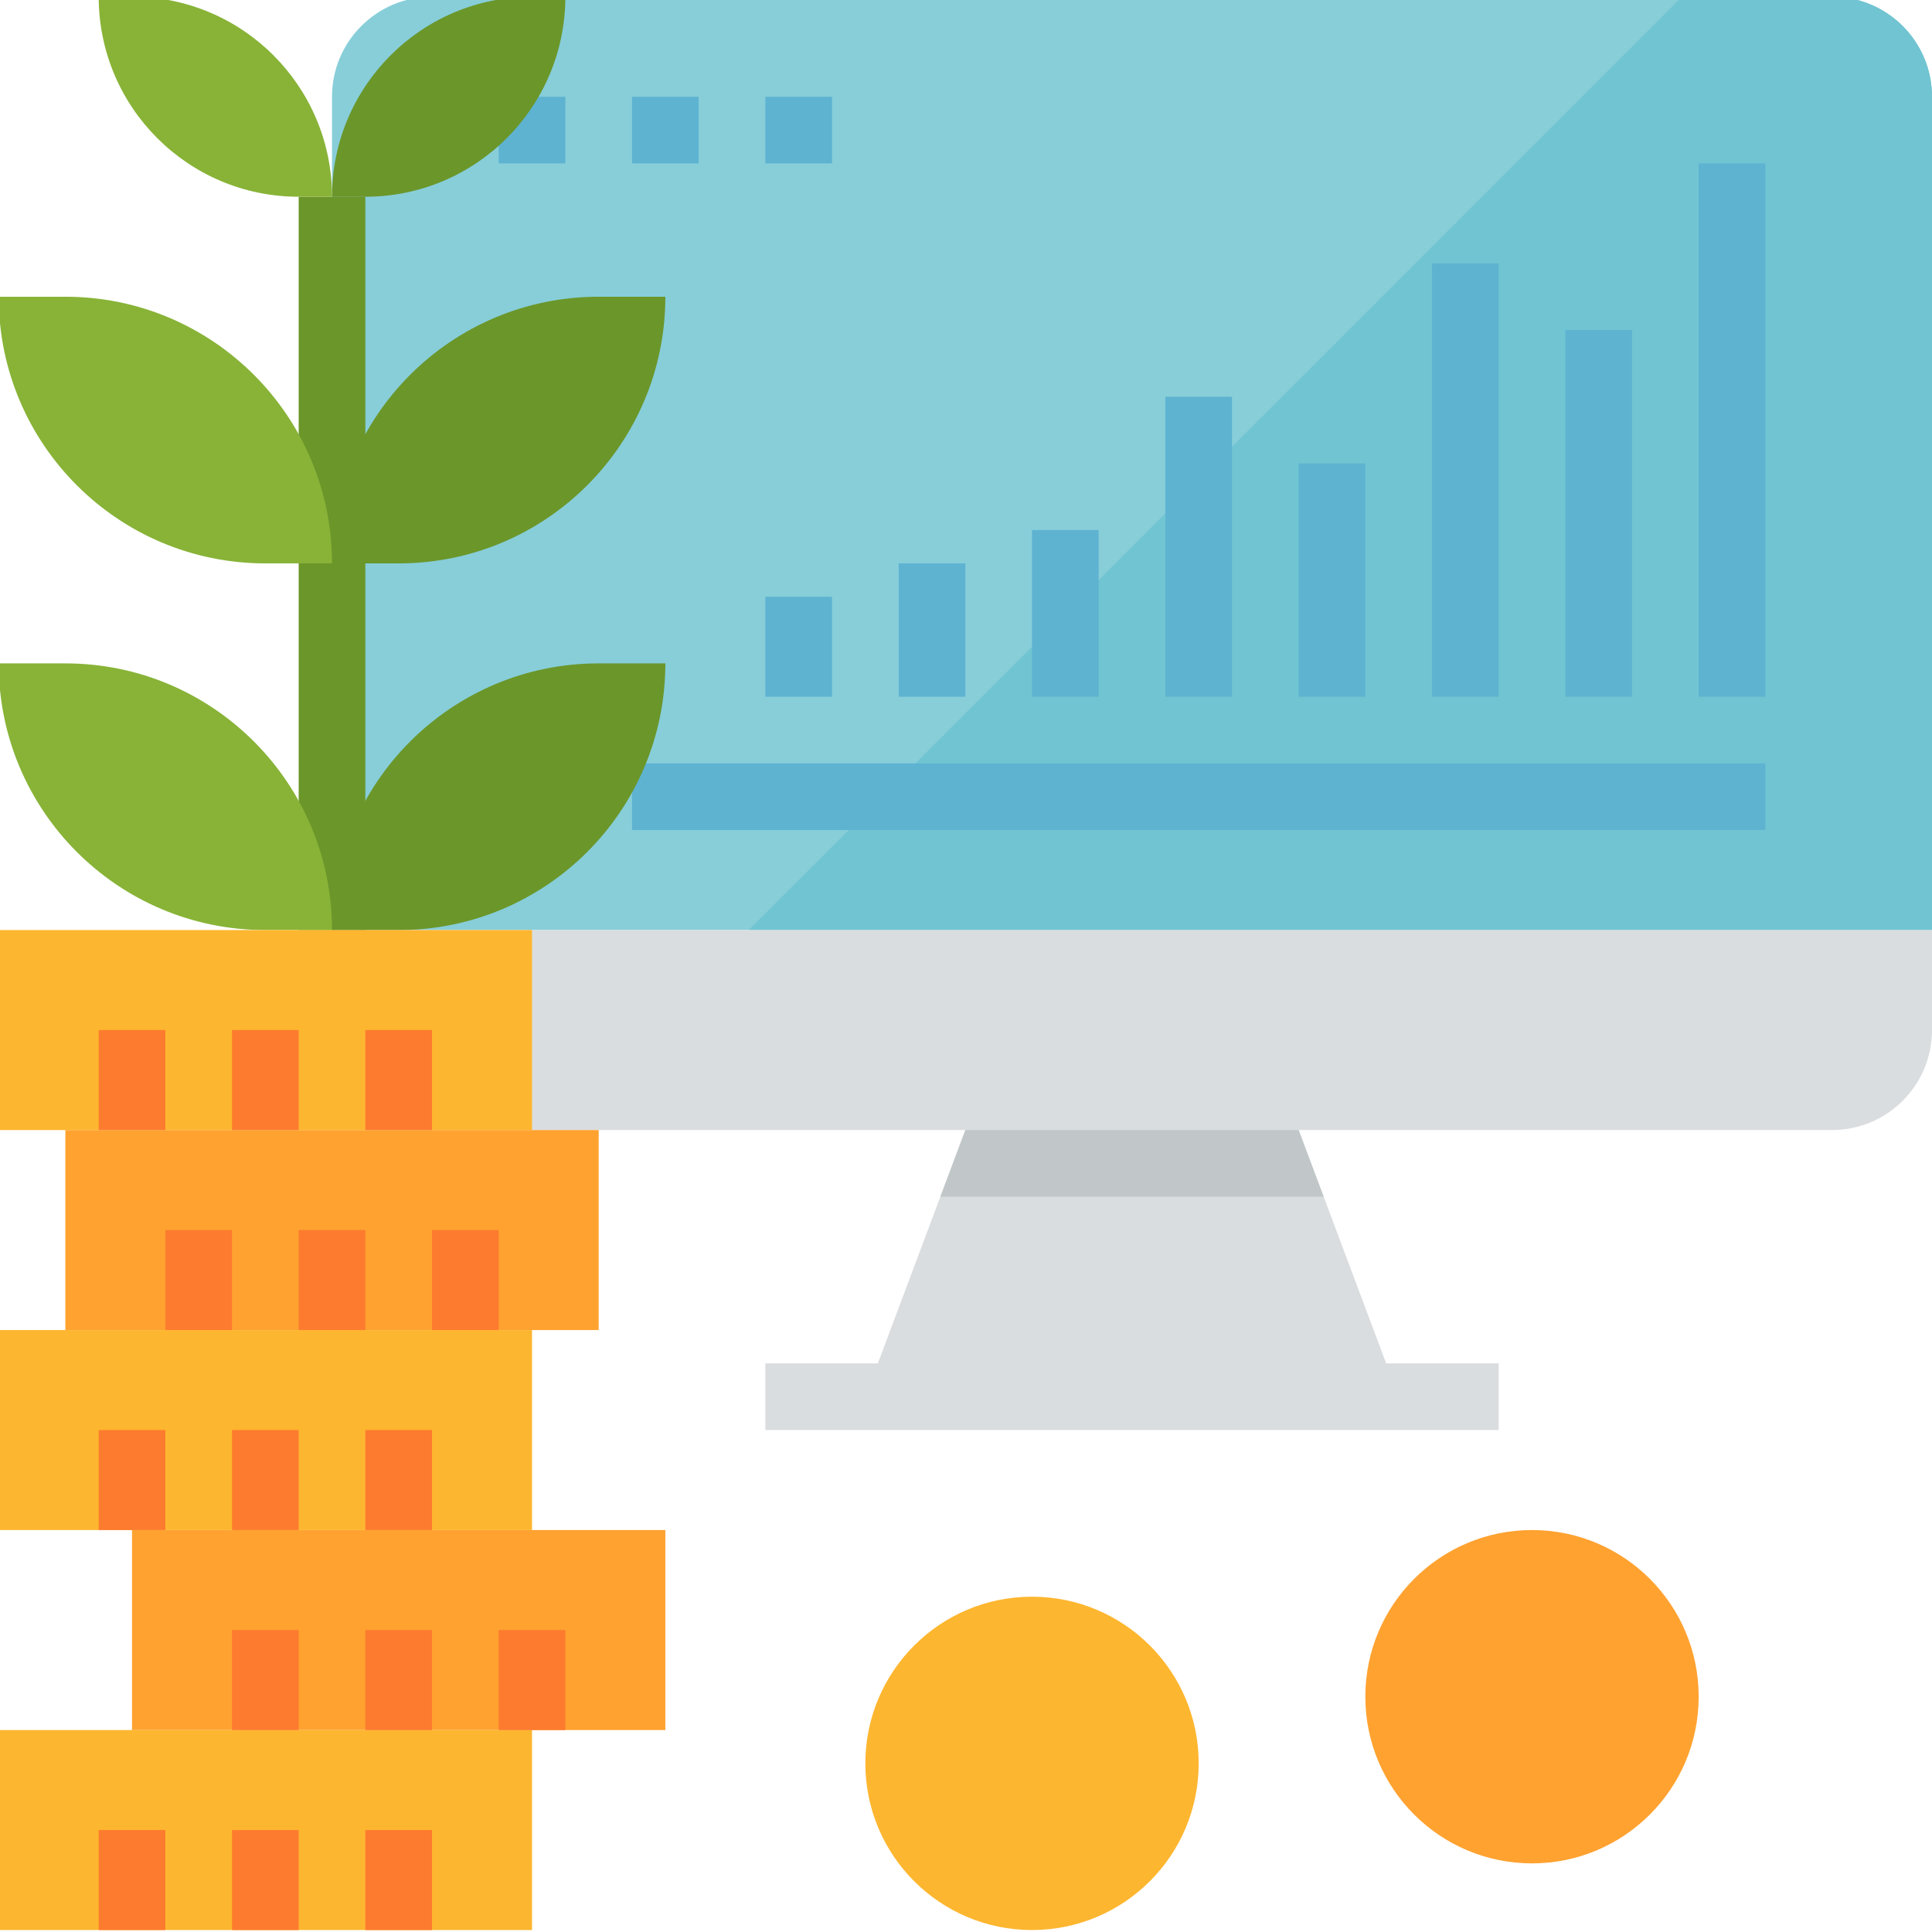 <svg xmlns="http://www.w3.org/2000/svg" height="591pt" version="1.1" viewBox="1 1 591 591.6" width="591pt">
<g id="surface1">
<path d="M 425.16 418.484 L 398.367 347.035 L 296.301 347.035 L 269.508 418.484 L 235.059 418.484 L 235.059 438.898 L 459.609 438.898 L 459.609 418.484 Z M 425.16 418.484 " style=" stroke:none;fill-rule:nonzero;fill:rgb(85.49%,86.667%,87.451%);fill-opacity:1;" />
<path d="M 132.988 0 C 116.078 0 102.367 13.707 102.367 30.621 L 102.367 285.793 L 592.301 285.793 L 592.301 30.621 C 592.301 13.707 578.59 0 561.68 0 Z M 132.988 0 " style=" stroke:none;fill-rule:nonzero;fill:rgb(52.941%,80.784%,85.098%);fill-opacity:1;" />
<path d="M 561.68 0 L 515.75 0 L 229.957 285.793 L 592.301 285.793 L 592.301 30.621 C 592.301 13.707 578.59 0 561.68 0 Z M 561.68 0 " style=" stroke:none;fill-rule:nonzero;fill:rgb(44.314%,76.863%,81.961%);fill-opacity:1;" />
<path d="M 102.367 285.793 L 102.367 316.414 C 102.367 333.328 116.078 347.035 132.988 347.035 L 561.68 347.035 C 578.59 347.035 592.301 333.328 592.301 316.414 L 592.301 285.793 Z M 102.367 285.793 " style=" stroke:none;fill-rule:nonzero;fill:rgb(85.49%,86.667%,87.451%);fill-opacity:1;" />
<path d="M 406.023 367.449 L 398.367 347.035 L 296.301 347.035 L 288.645 367.449 Z M 406.023 367.449 " style=" stroke:none;fill-rule:nonzero;fill:rgb(75.686%,78.039%,78.824%);fill-opacity:1;" />
<path d="M 153.402 30.621 L 173.816 30.621 L 173.816 51.035 L 153.402 51.035 Z M 153.402 30.621 " style=" stroke:none;fill-rule:nonzero;fill:rgb(36.863%,70.196%,81.961%);fill-opacity:1;" />
<path d="M 194.23 30.621 L 214.645 30.621 L 214.645 51.035 L 194.23 51.035 Z M 194.23 30.621 " style=" stroke:none;fill-rule:nonzero;fill:rgb(36.863%,70.196%,81.961%);fill-opacity:1;" />
<path d="M 235.059 30.621 L 255.473 30.621 L 255.473 51.035 L 235.059 51.035 Z M 235.059 30.621 " style=" stroke:none;fill-rule:nonzero;fill:rgb(36.863%,70.196%,81.961%);fill-opacity:1;" />
<path d="M 194.23 234.758 L 541.266 234.758 L 541.266 255.172 L 194.23 255.172 Z M 194.23 234.758 " style=" stroke:none;fill-rule:nonzero;fill:rgb(36.863%,70.196%,81.961%);fill-opacity:1;" />
<path d="M 235.059 183.723 L 255.473 183.723 L 255.473 214.344 L 235.059 214.344 Z M 235.059 183.723 " style=" stroke:none;fill-rule:nonzero;fill:rgb(36.863%,70.196%,81.961%);fill-opacity:1;" />
<path d="M 275.887 173.516 L 296.301 173.516 L 296.301 214.344 L 275.887 214.344 Z M 275.887 173.516 " style=" stroke:none;fill-rule:nonzero;fill:rgb(36.863%,70.196%,81.961%);fill-opacity:1;" />
<path d="M 316.715 163.309 L 337.129 163.309 L 337.129 214.344 L 316.715 214.344 Z M 316.715 163.309 " style=" stroke:none;fill-rule:nonzero;fill:rgb(36.863%,70.196%,81.961%);fill-opacity:1;" />
<path d="M 357.543 122.484 L 377.957 122.484 L 377.957 214.344 L 357.543 214.344 Z M 357.543 122.484 " style=" stroke:none;fill-rule:nonzero;fill:rgb(36.863%,70.196%,81.961%);fill-opacity:1;" />
<path d="M 398.367 142.898 L 418.781 142.898 L 418.781 214.344 L 398.367 214.344 Z M 398.367 142.898 " style=" stroke:none;fill-rule:nonzero;fill:rgb(36.863%,70.196%,81.961%);fill-opacity:1;" />
<path d="M 439.195 81.656 L 459.609 81.656 L 459.609 214.344 L 439.195 214.344 Z M 439.195 81.656 " style=" stroke:none;fill-rule:nonzero;fill:rgb(36.863%,70.196%,81.961%);fill-opacity:1;" />
<path d="M 480.023 102.07 L 500.438 102.07 L 500.438 214.344 L 480.023 214.344 Z M 480.023 102.07 " style=" stroke:none;fill-rule:nonzero;fill:rgb(36.863%,70.196%,81.961%);fill-opacity:1;" />
<path d="M 520.852 51.035 L 541.266 51.035 L 541.266 214.344 L 520.852 214.344 Z M 520.852 51.035 " style=" stroke:none;fill-rule:nonzero;fill:rgb(36.863%,70.196%,81.961%);fill-opacity:1;" />
<path d="M 367.75 540.965 C 367.75 569.152 344.898 592 316.715 592 C 288.527 592 265.68 569.152 265.68 540.965 C 265.68 512.781 288.527 489.93 316.715 489.93 C 344.898 489.93 367.75 512.781 367.75 540.965 Z M 367.75 540.965 " style=" stroke:none;fill-rule:nonzero;fill:rgb(99.216%,71.373%,18.431%);fill-opacity:1;" />
<path d="M 520.852 520.551 C 520.852 548.738 498.004 571.586 469.816 571.586 C 441.633 571.586 418.781 548.738 418.781 520.551 C 418.781 492.367 441.633 469.516 469.816 469.516 C 498.004 469.516 520.852 492.367 520.852 520.551 Z M 520.852 520.551 " style=" stroke:none;fill-rule:nonzero;fill:rgb(100%,63.529%,18.824%);fill-opacity:1;" />
<path d="M 173.816 0 L 163.609 0 C 129.785 0 102.367 27.414 102.367 61.242 L 112.574 61.242 C 146.402 61.242 173.816 33.824 173.816 0 Z M 173.816 0 " style=" stroke:none;fill-rule:nonzero;fill:rgb(41.961%,58.824%,16.471%);fill-opacity:1;" />
<path d="M 122.781 173.516 L 102.367 173.516 C 102.367 128.422 138.93 91.863 184.023 91.863 L 204.438 91.863 C 204.438 136.957 167.879 173.516 122.781 173.516 Z M 122.781 173.516 " style=" stroke:none;fill-rule:nonzero;fill:rgb(41.961%,58.824%,16.471%);fill-opacity:1;" />
<path d="M 122.781 285.793 L 102.367 285.793 C 102.367 240.699 138.93 204.137 184.023 204.137 L 204.438 204.137 C 204.438 249.23 167.879 285.793 122.781 285.793 Z M 122.781 285.793 " style=" stroke:none;fill-rule:nonzero;fill:rgb(41.961%,58.824%,16.471%);fill-opacity:1;" />
<path d="M 92.16 61.242 L 112.574 61.242 L 112.574 285.793 L 92.16 285.793 Z M 92.16 61.242 " style=" stroke:none;fill-rule:nonzero;fill:rgb(41.961%,58.824%,16.471%);fill-opacity:1;" />
<path d="M 102.367 61.242 L 92.16 61.242 C 58.336 61.242 30.922 33.824 30.922 0 L 41.129 0 C 74.953 0 102.367 27.414 102.367 61.242 Z M 102.367 61.242 " style=" stroke:none;fill-rule:nonzero;fill:rgb(53.333%,70.196%,21.569%);fill-opacity:1;" />
<path d="M 0.301 91.863 L 20.715 91.863 C 65.809 91.863 102.367 128.422 102.367 173.516 L 81.957 173.516 C 36.859 173.516 0.301 136.957 0.301 91.863 Z M 0.301 91.863 " style=" stroke:none;fill-rule:nonzero;fill:rgb(53.333%,70.196%,21.569%);fill-opacity:1;" />
<path d="M 0.301 204.137 L 20.715 204.137 C 65.809 204.137 102.367 240.699 102.367 285.793 L 81.957 285.793 C 36.859 285.793 0.301 249.23 0.301 204.137 Z M 0.301 204.137 " style=" stroke:none;fill-rule:nonzero;fill:rgb(53.333%,70.196%,21.569%);fill-opacity:1;" />
<path d="M 0.301 530.758 L 163.609 530.758 L 163.609 592 L 0.301 592 Z M 0.301 530.758 " style=" stroke:none;fill-rule:nonzero;fill:rgb(99.216%,71.373%,18.431%);fill-opacity:1;" />
<path d="M 41.129 469.516 L 204.438 469.516 L 204.438 530.758 L 41.129 530.758 Z M 41.129 469.516 " style=" stroke:none;fill-rule:nonzero;fill:rgb(100%,63.529%,18.824%);fill-opacity:1;" />
<path d="M 0.301 408.277 L 163.609 408.277 L 163.609 469.516 L 0.301 469.516 Z M 0.301 408.277 " style=" stroke:none;fill-rule:nonzero;fill:rgb(99.216%,71.373%,18.431%);fill-opacity:1;" />
<path d="M 20.715 347.035 L 184.023 347.035 L 184.023 408.277 L 20.715 408.277 Z M 20.715 347.035 " style=" stroke:none;fill-rule:nonzero;fill:rgb(100%,63.529%,18.824%);fill-opacity:1;" />
<path d="M 0.301 285.793 L 163.609 285.793 L 163.609 347.035 L 0.301 347.035 Z M 0.301 285.793 " style=" stroke:none;fill-rule:nonzero;fill:rgb(99.216%,71.373%,18.431%);fill-opacity:1;" />
<path d="M 71.75 500.137 L 92.16 500.137 L 92.16 530.758 L 71.75 530.758 Z M 71.75 500.137 " style=" stroke:none;fill-rule:nonzero;fill:rgb(99.216%,48.235%,18.431%);fill-opacity:1;" />
<path d="M 112.574 500.137 L 132.988 500.137 L 132.988 530.758 L 112.574 530.758 Z M 112.574 500.137 " style=" stroke:none;fill-rule:nonzero;fill:rgb(99.216%,48.235%,18.431%);fill-opacity:1;" />
<path d="M 153.402 500.137 L 173.816 500.137 L 173.816 530.758 L 153.402 530.758 Z M 153.402 500.137 " style=" stroke:none;fill-rule:nonzero;fill:rgb(99.216%,48.235%,18.431%);fill-opacity:1;" />
<path d="M 51.336 377.656 L 71.75 377.656 L 71.75 408.277 L 51.336 408.277 Z M 51.336 377.656 " style=" stroke:none;fill-rule:nonzero;fill:rgb(99.216%,48.235%,18.431%);fill-opacity:1;" />
<path d="M 92.16 377.656 L 112.574 377.656 L 112.574 408.277 L 92.16 408.277 Z M 92.16 377.656 " style=" stroke:none;fill-rule:nonzero;fill:rgb(99.216%,48.235%,18.431%);fill-opacity:1;" />
<path d="M 132.988 377.656 L 153.402 377.656 L 153.402 408.277 L 132.988 408.277 Z M 132.988 377.656 " style=" stroke:none;fill-rule:nonzero;fill:rgb(99.216%,48.235%,18.431%);fill-opacity:1;" />
<path d="M 30.922 561.379 L 51.336 561.379 L 51.336 592 L 30.922 592 Z M 30.922 561.379 " style=" stroke:none;fill-rule:nonzero;fill:rgb(99.216%,48.235%,18.431%);fill-opacity:1;" />
<path d="M 71.75 561.379 L 92.16 561.379 L 92.16 592 L 71.75 592 Z M 71.75 561.379 " style=" stroke:none;fill-rule:nonzero;fill:rgb(99.216%,48.235%,18.431%);fill-opacity:1;" />
<path d="M 112.574 561.379 L 132.988 561.379 L 132.988 592 L 112.574 592 Z M 112.574 561.379 " style=" stroke:none;fill-rule:nonzero;fill:rgb(99.216%,48.235%,18.431%);fill-opacity:1;" />
<path d="M 30.922 438.898 L 51.336 438.898 L 51.336 469.516 L 30.922 469.516 Z M 30.922 438.898 " style=" stroke:none;fill-rule:nonzero;fill:rgb(99.216%,48.235%,18.431%);fill-opacity:1;" />
<path d="M 71.75 438.898 L 92.16 438.898 L 92.16 469.516 L 71.75 469.516 Z M 71.75 438.898 " style=" stroke:none;fill-rule:nonzero;fill:rgb(99.216%,48.235%,18.431%);fill-opacity:1;" />
<path d="M 112.574 438.898 L 132.988 438.898 L 132.988 469.516 L 112.574 469.516 Z M 112.574 438.898 " style=" stroke:none;fill-rule:nonzero;fill:rgb(99.216%,48.235%,18.431%);fill-opacity:1;" />
<path d="M 30.922 316.414 L 51.336 316.414 L 51.336 347.035 L 30.922 347.035 Z M 30.922 316.414 " style=" stroke:none;fill-rule:nonzero;fill:rgb(99.216%,48.235%,18.431%);fill-opacity:1;" />
<path d="M 71.75 316.414 L 92.16 316.414 L 92.16 347.035 L 71.75 347.035 Z M 71.75 316.414 " style=" stroke:none;fill-rule:nonzero;fill:rgb(99.216%,48.235%,18.431%);fill-opacity:1;" />
<path d="M 112.574 316.414 L 132.988 316.414 L 132.988 347.035 L 112.574 347.035 Z M 112.574 316.414 " style=" stroke:none;fill-rule:nonzero;fill:rgb(99.216%,48.235%,18.431%);fill-opacity:1;" />
</g>
</svg>